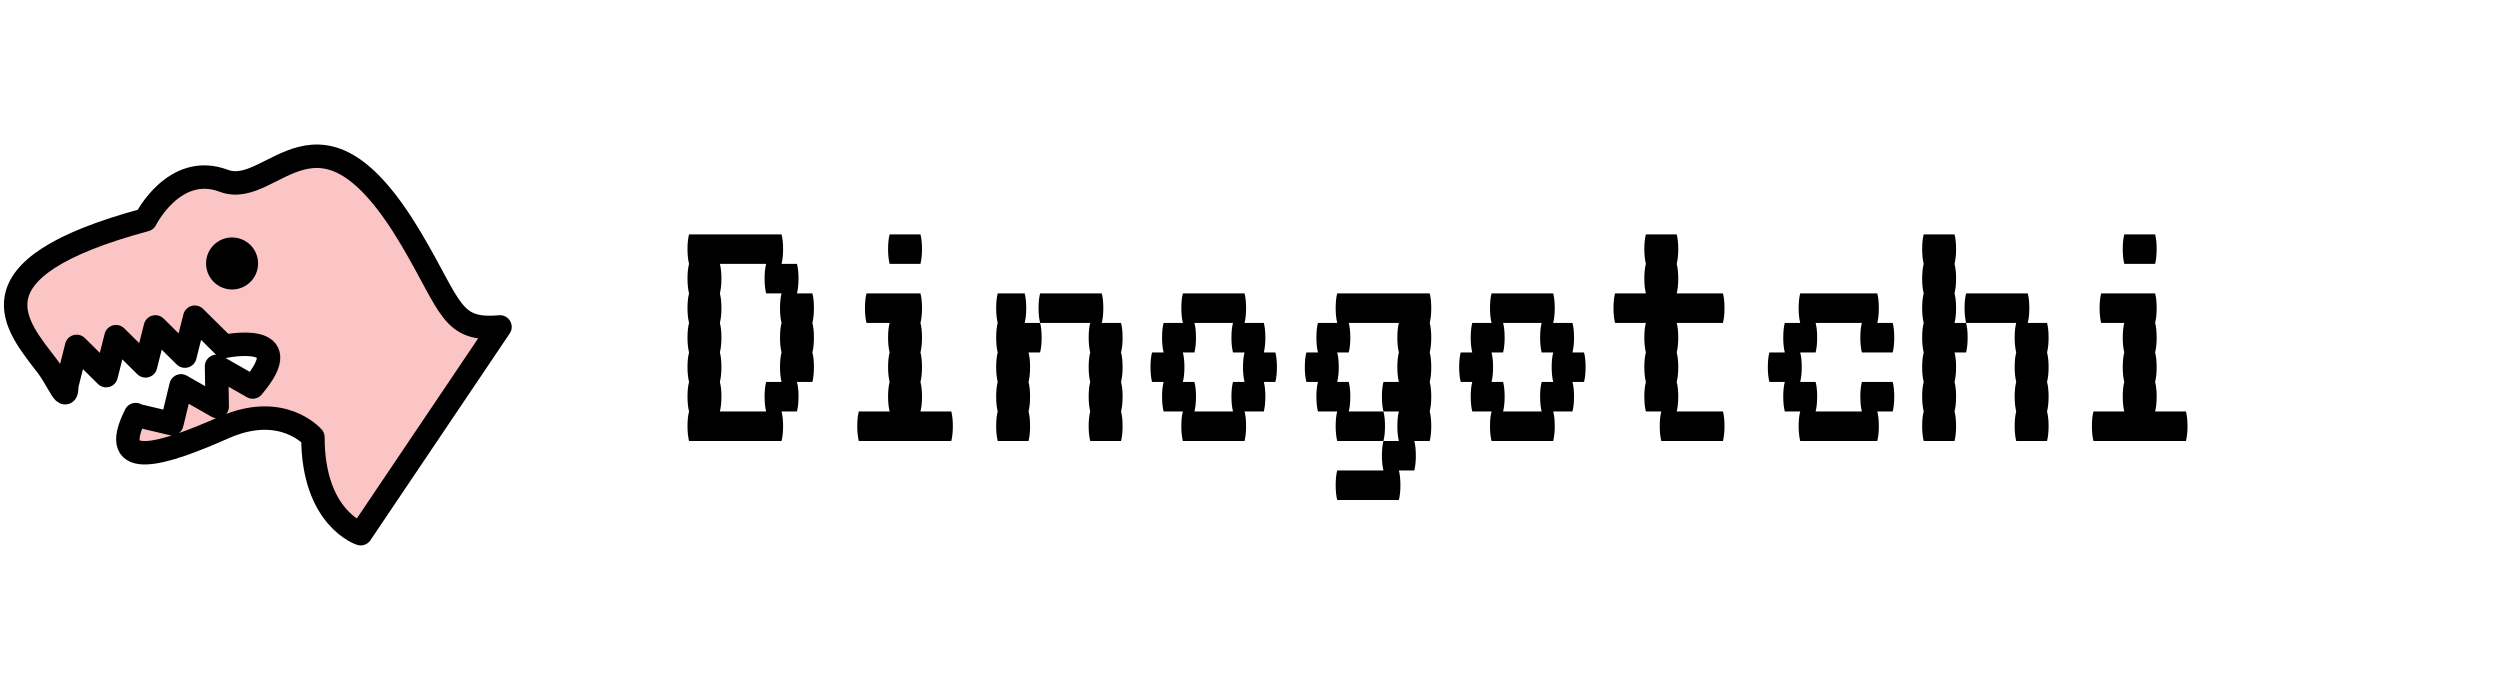 <svg width="160" height="44" viewBox="0 0 160 44" fill="none" xmlns="http://www.w3.org/2000/svg">
<rect width="160" height="44" fill="white"/>
<path d="M51.993 20.667C52.059 20.919 52.091 21.233 52.091 21.611C52.091 21.973 52.059 22.288 51.993 22.556C52.059 22.807 52.091 23.122 52.091 23.5C52.091 23.862 52.059 24.177 51.993 24.444H51.006C51.072 24.696 51.105 25.011 51.105 25.389C51.105 25.751 51.072 26.066 51.006 26.333H50.019C50.085 26.585 50.118 26.9 50.118 27.278C50.118 27.64 50.085 27.955 50.019 28.222H44.099C44.033 27.955 44 27.64 44 27.278C44 26.9 44.033 26.585 44.099 26.333C44.033 26.066 44 25.751 44 25.389C44 25.011 44.033 24.696 44.099 24.444C44.033 24.177 44 23.862 44 23.5C44 23.122 44.033 22.807 44.099 22.556C44.033 22.288 44 21.973 44 21.611C44 21.233 44.033 20.919 44.099 20.667C44.033 20.399 44 20.084 44 19.722C44 19.344 44.033 19.03 44.099 18.778C44.033 18.51 44 18.195 44 17.833C44 17.456 44.033 17.141 44.099 16.889C44.033 16.621 44 16.306 44 15.944C44 15.567 44.033 15.252 44.099 15H50.019C50.085 15.252 50.118 15.567 50.118 15.944C50.118 16.306 50.085 16.621 50.019 16.889H51.006C51.072 17.141 51.105 17.456 51.105 17.833C51.105 18.195 51.072 18.51 51.006 18.778H51.993C52.059 19.03 52.091 19.344 52.091 19.722C52.091 20.084 52.059 20.399 51.993 20.667ZM50.019 24.444C49.953 24.177 49.921 23.862 49.921 23.5C49.921 23.122 49.953 22.807 50.019 22.556C49.953 22.288 49.921 21.973 49.921 21.611C49.921 21.233 49.953 20.919 50.019 20.667C49.953 20.399 49.921 20.084 49.921 19.722C49.921 19.344 49.953 19.03 50.019 18.778H49.032C48.967 18.51 48.934 18.195 48.934 17.833C48.934 17.456 48.967 17.141 49.032 16.889H46.072C46.138 17.141 46.171 17.456 46.171 17.833C46.171 18.195 46.138 18.51 46.072 18.778C46.138 19.03 46.171 19.344 46.171 19.722C46.171 20.084 46.138 20.399 46.072 20.667C46.138 20.919 46.171 21.233 46.171 21.611C46.171 21.973 46.138 22.288 46.072 22.556C46.138 22.807 46.171 23.122 46.171 23.5C46.171 23.862 46.138 24.177 46.072 24.444C46.138 24.696 46.171 25.011 46.171 25.389C46.171 25.751 46.138 26.066 46.072 26.333H49.032C48.967 26.066 48.934 25.751 48.934 25.389C48.934 25.011 48.967 24.696 49.032 24.444H50.019Z" fill="black"/>
<path d="M56.936 16.889C56.87 16.621 56.837 16.306 56.837 15.944C56.837 15.567 56.87 15.252 56.936 15H58.91C58.975 15.252 59.008 15.567 59.008 15.944C59.008 16.306 58.975 16.621 58.91 16.889H56.936ZM60.883 26.333C60.949 26.585 60.982 26.9 60.982 27.278C60.982 27.64 60.949 27.955 60.883 28.222H54.963C54.897 27.955 54.864 27.64 54.864 27.278C54.864 26.9 54.897 26.585 54.963 26.333H56.936C56.87 26.066 56.837 25.751 56.837 25.389C56.837 25.011 56.87 24.696 56.936 24.444C56.87 24.177 56.837 23.862 56.837 23.5C56.837 23.122 56.87 22.807 56.936 22.556C56.87 22.288 56.837 21.973 56.837 21.611C56.837 21.233 56.87 20.919 56.936 20.667H55.456C55.39 20.399 55.357 20.084 55.357 19.722C55.357 19.344 55.39 19.03 55.456 18.778H58.91C58.975 19.03 59.008 19.344 59.008 19.722C59.008 20.084 58.975 20.399 58.91 20.667C58.975 20.919 59.008 21.233 59.008 21.611C59.008 21.973 58.975 22.288 58.91 22.556C58.975 22.807 59.008 23.122 59.008 23.5C59.008 23.862 58.975 24.177 58.91 24.444C58.975 24.696 59.008 25.011 59.008 25.389C59.008 25.751 58.975 26.066 58.91 26.333H60.883Z" fill="black"/>
<path d="M65.679 19.722C65.679 20.084 65.646 20.399 65.58 20.667H66.567C66.633 20.919 66.665 21.233 66.665 21.611C66.665 21.973 66.633 22.288 66.567 22.556H65.827C65.892 22.807 65.925 23.122 65.925 23.5C65.925 23.862 65.892 24.177 65.827 24.444C65.892 24.696 65.925 25.011 65.925 25.389C65.925 25.751 65.892 26.066 65.827 26.333C65.892 26.585 65.925 26.9 65.925 27.278C65.925 27.64 65.892 27.955 65.827 28.222H63.853C63.787 27.955 63.755 27.64 63.755 27.278C63.755 26.9 63.787 26.585 63.853 26.333C63.787 26.066 63.755 25.751 63.755 25.389C63.755 25.011 63.787 24.696 63.853 24.444C63.787 24.177 63.755 23.862 63.755 23.5C63.755 23.122 63.787 22.807 63.853 22.556C63.787 22.288 63.755 21.973 63.755 21.611C63.755 21.233 63.787 20.919 63.853 20.667C63.787 20.399 63.755 20.084 63.755 19.722C63.755 19.344 63.787 19.03 63.853 18.778H65.58C65.646 19.03 65.679 19.344 65.679 19.722ZM71.747 22.556C71.813 22.807 71.846 23.122 71.846 23.5C71.846 23.862 71.813 24.177 71.747 24.444C71.813 24.696 71.846 25.011 71.846 25.389C71.846 25.751 71.813 26.066 71.747 26.333C71.813 26.585 71.846 26.9 71.846 27.278C71.846 27.64 71.813 27.955 71.747 28.222H69.774C69.708 27.955 69.675 27.64 69.675 27.278C69.675 26.9 69.708 26.585 69.774 26.333C69.708 26.066 69.675 25.751 69.675 25.389C69.675 25.011 69.708 24.696 69.774 24.444C69.708 24.177 69.675 23.862 69.675 23.5C69.675 23.122 69.708 22.807 69.774 22.556C69.708 22.288 69.675 21.973 69.675 21.611C69.675 21.233 69.708 20.919 69.774 20.667H66.567C66.501 20.399 66.468 20.084 66.468 19.722C66.468 19.344 66.501 19.03 66.567 18.778H70.514C70.58 19.03 70.612 19.344 70.612 19.722C70.612 20.084 70.58 20.399 70.514 20.667H71.747C71.813 20.919 71.846 21.233 71.846 21.611C71.846 21.973 71.813 22.288 71.747 22.556Z" fill="black"/>
<path d="M81.723 23.5C81.723 23.862 81.69 24.177 81.624 24.444H80.885C80.95 24.696 80.983 25.011 80.983 25.389C80.983 25.751 80.95 26.066 80.885 26.333H79.651C79.717 26.585 79.75 26.9 79.75 27.278C79.75 27.64 79.717 27.955 79.651 28.222H75.704C75.638 27.955 75.605 27.64 75.605 27.278C75.605 26.9 75.638 26.585 75.704 26.333H74.471C74.405 26.066 74.372 25.751 74.372 25.389C74.372 25.011 74.405 24.696 74.471 24.444H73.73C73.665 24.177 73.632 23.862 73.632 23.5C73.632 23.122 73.665 22.807 73.73 22.556H74.471C74.405 22.288 74.372 21.973 74.372 21.611C74.372 21.233 74.405 20.919 74.471 20.667H75.704C75.638 20.399 75.605 20.084 75.605 19.722C75.605 19.344 75.638 19.03 75.704 18.778H79.651C79.717 19.03 79.75 19.344 79.75 19.722C79.75 20.084 79.717 20.399 79.651 20.667H80.885C80.95 20.919 80.983 21.233 80.983 21.611C80.983 21.973 80.95 22.288 80.885 22.556H81.624C81.69 22.807 81.723 23.122 81.723 23.5ZM79.651 24.444C79.585 24.177 79.552 23.862 79.552 23.5C79.552 23.122 79.585 22.807 79.651 22.556H78.911C78.845 22.288 78.812 21.973 78.812 21.611C78.812 21.233 78.845 20.919 78.911 20.667H76.444C76.51 20.919 76.543 21.233 76.543 21.611C76.543 21.973 76.51 22.288 76.444 22.556H75.704C75.77 22.807 75.803 23.122 75.803 23.5C75.803 23.862 75.77 24.177 75.704 24.444H76.444C76.51 24.696 76.543 25.011 76.543 25.389C76.543 25.751 76.51 26.066 76.444 26.333H78.911C78.845 26.066 78.812 25.751 78.812 25.389C78.812 25.011 78.845 24.696 78.911 24.444H79.651Z" fill="black"/>
<path d="M91.502 20.667C91.568 20.919 91.6 21.233 91.6 21.611C91.6 21.973 91.568 22.288 91.502 22.556C91.568 22.807 91.6 23.122 91.6 23.5C91.6 23.862 91.568 24.177 91.502 24.444C91.568 24.696 91.6 25.011 91.6 25.389C91.6 25.751 91.568 26.066 91.502 26.333C91.568 26.585 91.6 26.9 91.6 27.278C91.6 27.64 91.568 27.955 91.502 28.222H90.515C90.581 28.474 90.614 28.789 90.614 29.167C90.614 29.529 90.581 29.843 90.515 30.111H89.528C89.594 30.363 89.627 30.678 89.627 31.056C89.627 31.418 89.594 31.732 89.528 32H85.581C85.515 31.732 85.483 31.418 85.483 31.056C85.483 30.678 85.515 30.363 85.581 30.111H88.541C88.476 29.843 88.443 29.529 88.443 29.167C88.443 28.789 88.476 28.474 88.541 28.222H89.528C89.463 27.955 89.43 27.64 89.43 27.278C89.43 26.9 89.463 26.585 89.528 26.333H88.541C88.476 26.066 88.443 25.751 88.443 25.389C88.443 25.011 88.476 24.696 88.541 24.444H89.528C89.463 24.177 89.43 23.862 89.43 23.5C89.43 23.122 89.463 22.807 89.528 22.556C89.463 22.288 89.43 21.973 89.43 21.611C89.43 21.233 89.463 20.919 89.528 20.667H86.321C86.387 20.919 86.42 21.233 86.42 21.611C86.42 21.973 86.387 22.288 86.321 22.556H85.581C85.647 22.807 85.68 23.122 85.68 23.5C85.68 23.862 85.647 24.177 85.581 24.444H86.321C86.387 24.696 86.42 25.011 86.42 25.389C86.42 25.751 86.387 26.066 86.321 26.333H88.541C88.607 26.585 88.64 26.9 88.64 27.278C88.64 27.64 88.607 27.955 88.541 28.222H85.581C85.515 27.955 85.483 27.64 85.483 27.278C85.483 26.9 85.515 26.585 85.581 26.333H84.348C84.282 26.066 84.249 25.751 84.249 25.389C84.249 25.011 84.282 24.696 84.348 24.444H83.608C83.542 24.177 83.509 23.862 83.509 23.5C83.509 23.122 83.542 22.807 83.608 22.556H84.348C84.282 22.288 84.249 21.973 84.249 21.611C84.249 21.233 84.282 20.919 84.348 20.667H85.581C85.515 20.399 85.483 20.084 85.483 19.722C85.483 19.344 85.515 19.03 85.581 18.778H91.502C91.568 19.03 91.6 19.344 91.6 19.722C91.6 20.084 91.568 20.399 91.502 20.667Z" fill="black"/>
<path d="M101.478 23.5C101.478 23.862 101.445 24.177 101.379 24.444H100.639C100.705 24.696 100.738 25.011 100.738 25.389C100.738 25.751 100.705 26.066 100.639 26.333H99.406C99.471 26.585 99.504 26.9 99.504 27.278C99.504 27.64 99.471 27.955 99.406 28.222H95.459C95.393 27.955 95.36 27.64 95.36 27.278C95.36 26.9 95.393 26.585 95.459 26.333H94.225C94.159 26.066 94.126 25.751 94.126 25.389C94.126 25.011 94.159 24.696 94.225 24.444H93.485C93.419 24.177 93.386 23.862 93.386 23.5C93.386 23.122 93.419 22.807 93.485 22.556H94.225C94.159 22.288 94.126 21.973 94.126 21.611C94.126 21.233 94.159 20.919 94.225 20.667H95.459C95.393 20.399 95.36 20.084 95.36 19.722C95.36 19.344 95.393 19.03 95.459 18.778H99.406C99.471 19.03 99.504 19.344 99.504 19.722C99.504 20.084 99.471 20.399 99.406 20.667H100.639C100.705 20.919 100.738 21.233 100.738 21.611C100.738 21.973 100.705 22.288 100.639 22.556H101.379C101.445 22.807 101.478 23.122 101.478 23.5ZM99.406 24.444C99.34 24.177 99.307 23.862 99.307 23.5C99.307 23.122 99.34 22.807 99.406 22.556H98.665C98.6 22.288 98.567 21.973 98.567 21.611C98.567 21.233 98.6 20.919 98.665 20.667H96.199C96.264 20.919 96.297 21.233 96.297 21.611C96.297 21.973 96.264 22.288 96.199 22.556H95.459C95.524 22.807 95.557 23.122 95.557 23.5C95.557 23.862 95.524 24.177 95.459 24.444H96.199C96.264 24.696 96.297 25.011 96.297 25.389C96.297 25.751 96.264 26.066 96.199 26.333H98.665C98.6 26.066 98.567 25.751 98.567 25.389C98.567 25.011 98.6 24.696 98.665 24.444H99.406Z" fill="black"/>
<path d="M110.27 26.333C110.335 26.585 110.368 26.9 110.368 27.278C110.368 27.64 110.335 27.955 110.27 28.222H106.323C106.257 27.955 106.224 27.64 106.224 27.278C106.224 26.9 106.257 26.585 106.323 26.333H105.336C105.27 26.066 105.237 25.751 105.237 25.389C105.237 25.011 105.27 24.696 105.336 24.444C105.27 24.177 105.237 23.862 105.237 23.5C105.237 23.122 105.27 22.807 105.336 22.556C105.27 22.288 105.237 21.973 105.237 21.611C105.237 21.233 105.27 20.919 105.336 20.667H103.362C103.296 20.399 103.264 20.084 103.264 19.722C103.264 19.344 103.296 19.03 103.362 18.778H105.336C105.27 18.51 105.237 18.195 105.237 17.833C105.237 17.456 105.27 17.141 105.336 16.889C105.27 16.621 105.237 16.306 105.237 15.944C105.237 15.567 105.27 15.252 105.336 15H107.309C107.375 15.252 107.408 15.567 107.408 15.944C107.408 16.306 107.375 16.621 107.309 16.889C107.375 17.141 107.408 17.456 107.408 17.833C107.408 18.195 107.375 18.51 107.309 18.778H110.27C110.335 19.03 110.368 19.344 110.368 19.722C110.368 20.084 110.335 20.399 110.27 20.667H107.309C107.375 20.919 107.408 21.233 107.408 21.611C107.408 21.973 107.375 22.288 107.309 22.556C107.375 22.807 107.408 23.122 107.408 23.5C107.408 23.862 107.375 24.177 107.309 24.444C107.375 24.696 107.408 25.011 107.408 25.389C107.408 25.751 107.375 26.066 107.309 26.333H110.27Z" fill="black"/>
<path d="M121.134 24.444C121.199 24.696 121.232 25.011 121.232 25.389C121.232 25.751 121.199 26.066 121.134 26.333H120.147C120.213 26.585 120.245 26.9 120.245 27.278C120.245 27.64 120.213 27.955 120.147 28.222H115.213C115.147 27.955 115.114 27.64 115.114 27.278C115.114 26.9 115.147 26.585 115.213 26.333H114.226C114.16 26.066 114.128 25.751 114.128 25.389C114.128 25.011 114.16 24.696 114.226 24.444H113.239C113.174 24.177 113.141 23.862 113.141 23.5C113.141 23.122 113.174 22.807 113.239 22.556H114.226C114.16 22.288 114.128 21.973 114.128 21.611C114.128 21.233 114.16 20.919 114.226 20.667H115.213C115.147 20.399 115.114 20.084 115.114 19.722C115.114 19.344 115.147 19.03 115.213 18.778H120.147C120.213 19.03 120.245 19.344 120.245 19.722C120.245 20.084 120.213 20.399 120.147 20.667H121.134C121.199 20.919 121.232 21.233 121.232 21.611C121.232 21.973 121.199 22.288 121.134 22.556H119.16C119.094 22.288 119.061 21.973 119.061 21.611C119.061 21.233 119.094 20.919 119.16 20.667H116.2C116.266 20.919 116.298 21.233 116.298 21.611C116.298 21.973 116.266 22.288 116.2 22.556H115.213C115.279 22.807 115.312 23.122 115.312 23.5C115.312 23.862 115.279 24.177 115.213 24.444H116.2C116.266 24.696 116.298 25.011 116.298 25.389C116.298 25.751 116.266 26.066 116.2 26.333H119.16C119.094 26.066 119.061 25.751 119.061 25.389C119.061 25.011 119.094 24.696 119.16 24.444H121.134Z" fill="black"/>
<path d="M125.189 19.722C125.189 20.084 125.156 20.399 125.09 20.667H125.83C125.896 20.919 125.929 21.233 125.929 21.611C125.929 21.973 125.896 22.288 125.83 22.556H125.09C125.156 22.807 125.189 23.122 125.189 23.5C125.189 23.862 125.156 24.177 125.09 24.444C125.156 24.696 125.189 25.011 125.189 25.389C125.189 25.751 125.156 26.066 125.09 26.333C125.156 26.585 125.189 26.9 125.189 27.278C125.189 27.64 125.156 27.955 125.09 28.222H123.117C123.051 27.955 123.018 27.64 123.018 27.278C123.018 26.9 123.051 26.585 123.117 26.333C123.051 26.066 123.018 25.751 123.018 25.389C123.018 25.011 123.051 24.696 123.117 24.444C123.051 24.177 123.018 23.862 123.018 23.5C123.018 23.122 123.051 22.807 123.117 22.556C123.051 22.288 123.018 21.973 123.018 21.611C123.018 21.233 123.051 20.919 123.117 20.667C123.051 20.399 123.018 20.084 123.018 19.722C123.018 19.344 123.051 19.03 123.117 18.778C123.051 18.51 123.018 18.195 123.018 17.833C123.018 17.456 123.051 17.141 123.117 16.889C123.051 16.621 123.018 16.306 123.018 15.944C123.018 15.567 123.051 15.252 123.117 15H125.09C125.156 15.252 125.189 15.567 125.189 15.944C125.189 16.306 125.156 16.621 125.09 16.889C125.156 17.141 125.189 17.456 125.189 17.833C125.189 18.195 125.156 18.51 125.09 18.778C125.156 19.03 125.189 19.344 125.189 19.722ZM131.011 22.556C131.077 22.807 131.11 23.122 131.11 23.5C131.11 23.862 131.077 24.177 131.011 24.444C131.077 24.696 131.11 25.011 131.11 25.389C131.11 25.751 131.077 26.066 131.011 26.333C131.077 26.585 131.11 26.9 131.11 27.278C131.11 27.64 131.077 27.955 131.011 28.222H129.037C128.972 27.955 128.939 27.64 128.939 27.278C128.939 26.9 128.972 26.585 129.037 26.333C128.972 26.066 128.939 25.751 128.939 25.389C128.939 25.011 128.972 24.696 129.037 24.444C128.972 24.177 128.939 23.862 128.939 23.5C128.939 23.122 128.972 22.807 129.037 22.556C128.972 22.288 128.939 21.973 128.939 21.611C128.939 21.233 128.972 20.919 129.037 20.667H125.83C125.765 20.399 125.732 20.084 125.732 19.722C125.732 19.344 125.765 19.03 125.83 18.778H129.777C129.843 19.03 129.876 19.344 129.876 19.722C129.876 20.084 129.843 20.399 129.777 20.667H131.011C131.077 20.919 131.11 21.233 131.11 21.611C131.11 21.973 131.077 22.288 131.011 22.556Z" fill="black"/>
<path d="M135.954 16.889C135.888 16.621 135.856 16.306 135.856 15.944C135.856 15.567 135.888 15.252 135.954 15H137.928C137.994 15.252 138.026 15.567 138.026 15.944C138.026 16.306 137.994 16.621 137.928 16.889H135.954ZM139.901 26.333C139.967 26.585 140 26.9 140 27.278C140 27.64 139.967 27.955 139.901 28.222H133.981C133.915 27.955 133.882 27.64 133.882 27.278C133.882 26.9 133.915 26.585 133.981 26.333H135.954C135.888 26.066 135.856 25.751 135.856 25.389C135.856 25.011 135.888 24.696 135.954 24.444C135.888 24.177 135.856 23.862 135.856 23.5C135.856 23.122 135.888 22.807 135.954 22.556C135.888 22.288 135.856 21.973 135.856 21.611C135.856 21.233 135.888 20.919 135.954 20.667H134.474C134.408 20.399 134.375 20.084 134.375 19.722C134.375 19.344 134.408 19.03 134.474 18.778H137.928C137.994 19.03 138.026 19.344 138.026 19.722C138.026 20.084 137.994 20.399 137.928 20.667C137.994 20.919 138.026 21.233 138.026 21.611C138.026 21.973 137.994 22.288 137.928 22.556C137.994 22.807 138.026 23.122 138.026 23.5C138.026 23.862 137.994 24.177 137.928 24.444C137.994 24.696 138.026 25.011 138.026 25.389C138.026 25.751 137.994 26.066 137.928 26.333H139.901Z" fill="black"/>
<path d="M20.027 27.986C20.027 33.181 23.084 34.157 23.084 34.157L32 20.922C28.861 21.209 28.912 19.676 26.329 15.312C20.388 5.275 17.507 12.77 14.328 11.572C11.149 10.375 9.315 14.066 9.315 14.066C-2.419 17.227 1.123 20.922 3.013 23.416C3.769 24.413 4.274 25.909 4.274 24.662L4.904 22.169L6.794 24.039L7.424 21.546L9.315 23.416L9.945 20.922L11.835 22.792L12.466 20.299L14.356 22.169C14.356 22.169 19.251 21.137 16.173 24.769L13.858 23.447L13.902 26.017L11.586 24.695L11 27.115L8.685 26.566V26.532C6.794 30.272 10.575 29.026 14.328 27.363C18.08 25.701 20.027 27.986 20.027 27.986Z" fill="#FBC5C5" stroke="black" stroke-width="1.5" stroke-miterlimit="1" stroke-linecap="round" stroke-linejoin="round"/>
<path d="M14.852 18.027C15.496 18.027 16.017 17.505 16.017 16.861C16.017 16.218 15.496 15.696 14.852 15.696C14.209 15.696 13.687 16.218 13.687 16.861C13.687 17.505 14.209 18.027 14.852 18.027Z" fill="black" stroke="black" stroke-miterlimit="1" stroke-linecap="round" stroke-linejoin="round"/>
</svg>
